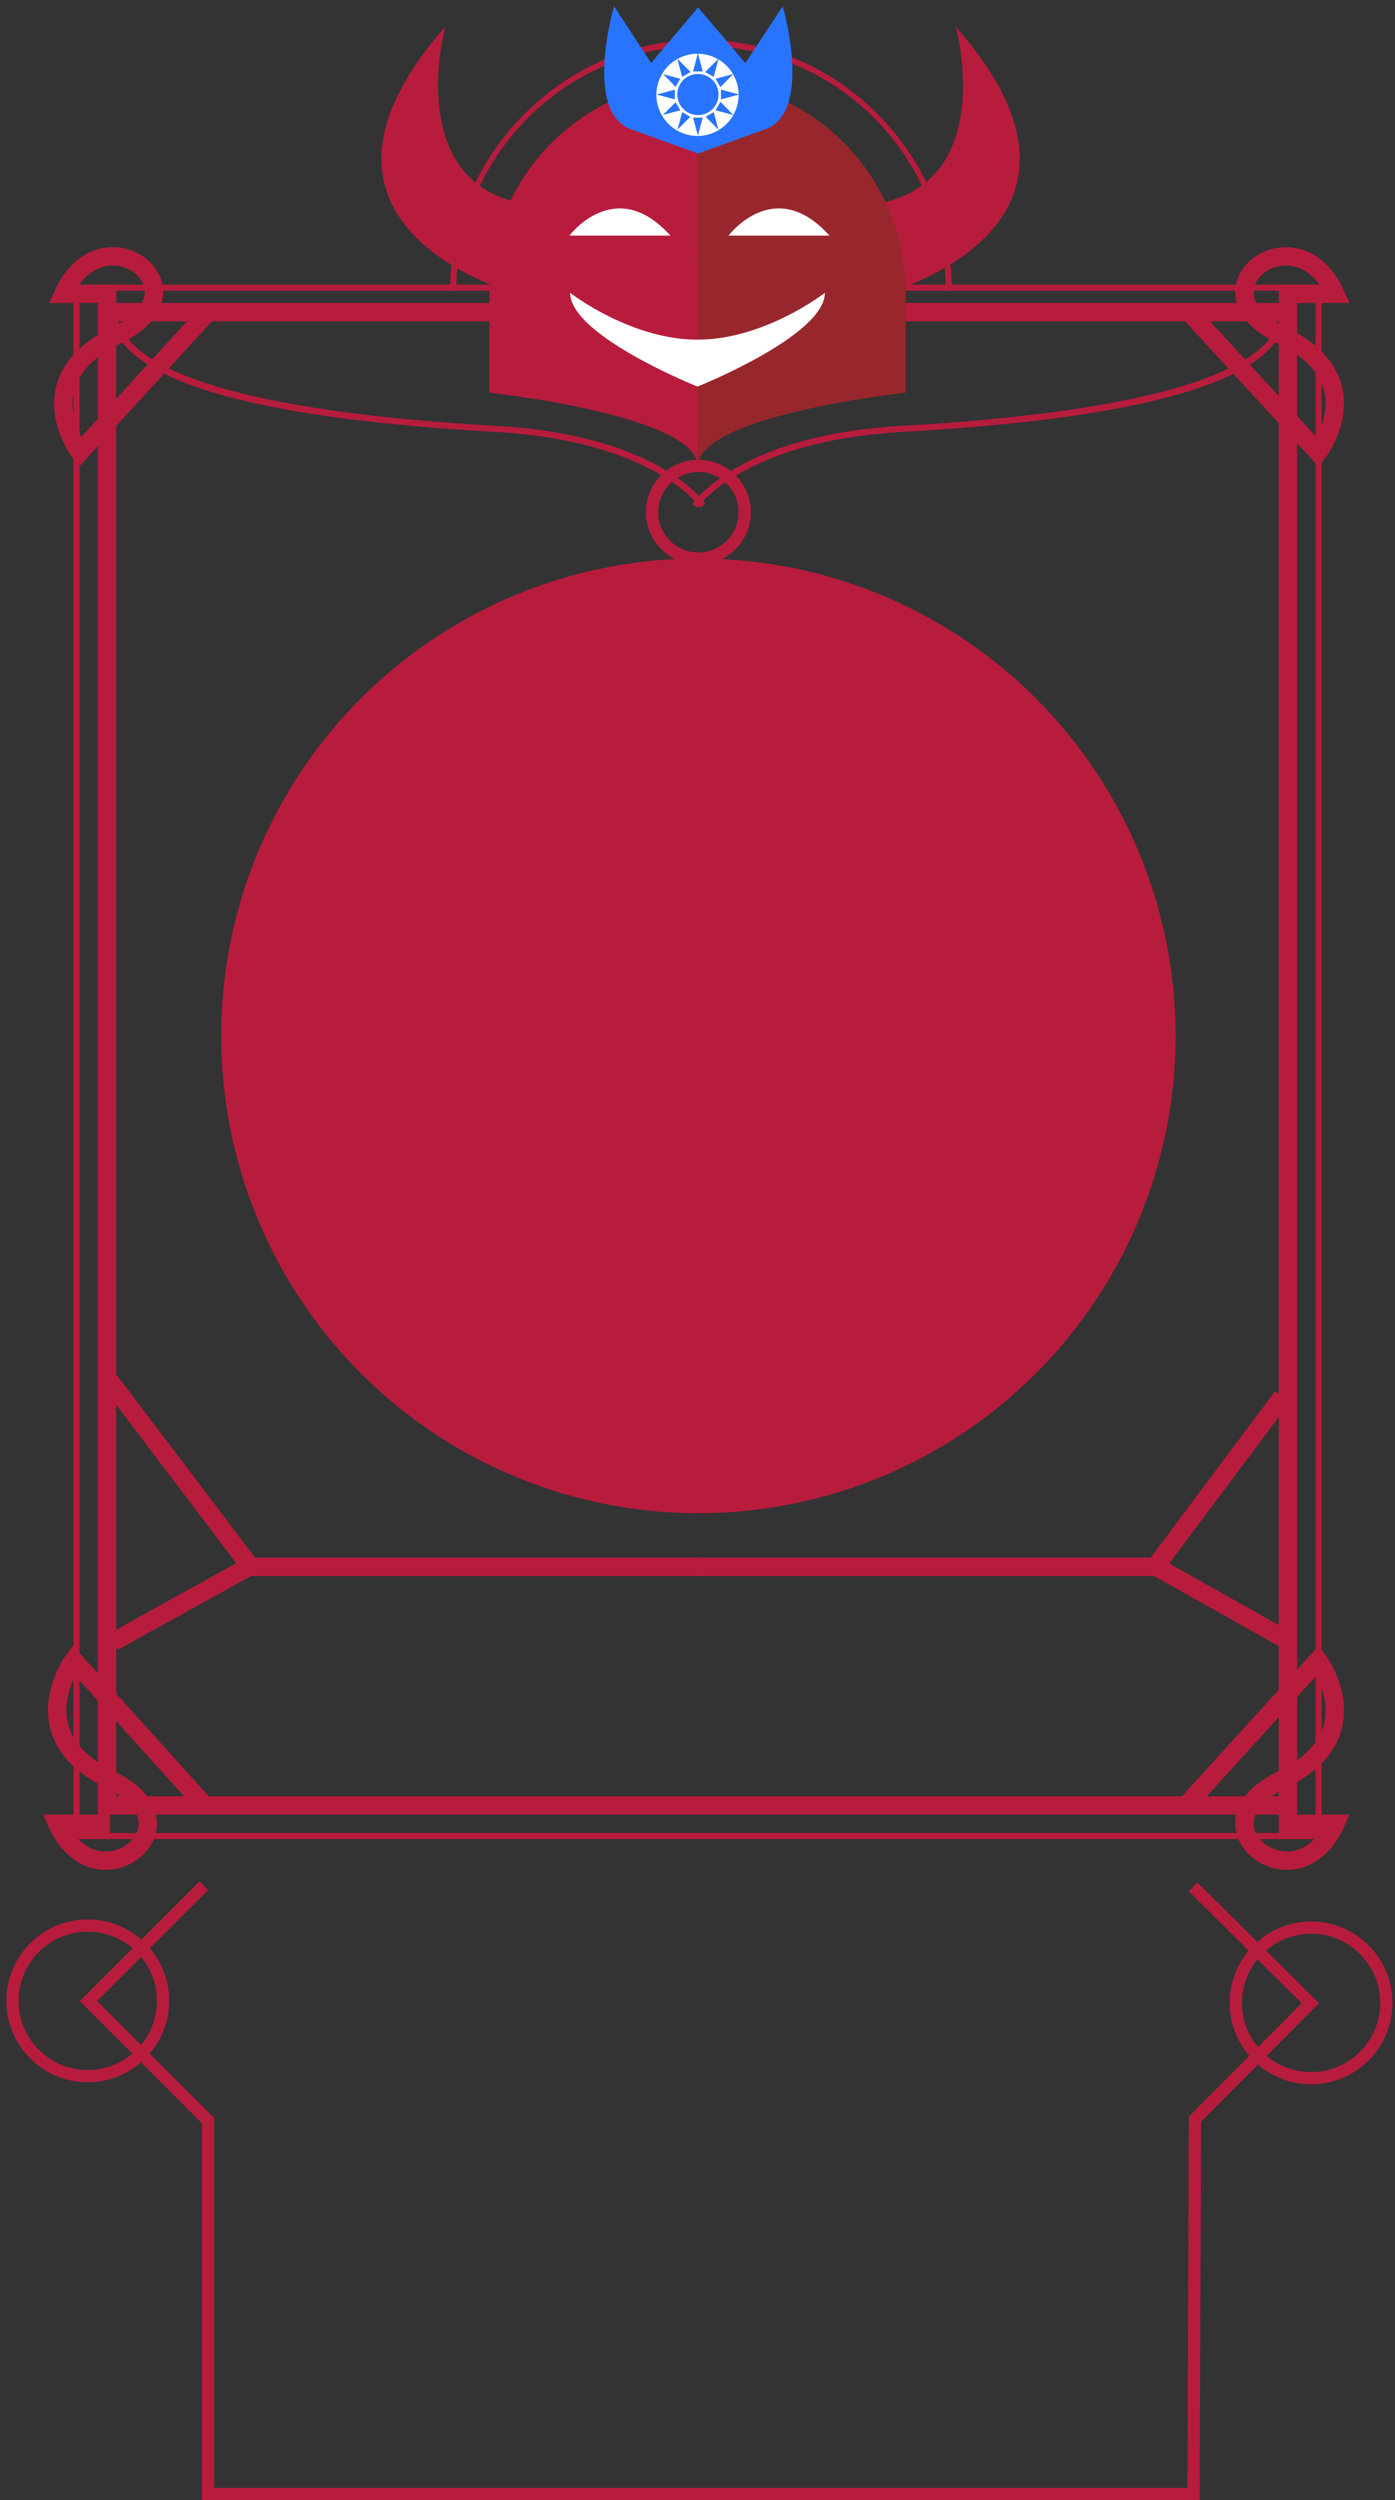 <?xml version="1.0" encoding="utf-8"?>
<!-- Generator: Adobe Illustrator 16.0.0, SVG Export Plug-In . SVG Version: 6.00 Build 0)  -->
<!DOCTYPE svg PUBLIC "-//W3C//DTD SVG 1.1//EN" "http://www.w3.org/Graphics/SVG/1.1/DTD/svg11.dtd">
<svg version="1.1" id="圖層_1" xmlns="http://www.w3.org/2000/svg" xmlns:xlink="http://www.w3.org/1999/xlink" x="0px" y="0px"
	 width="228px" height="408.5px" viewBox="0 0 228 408.5" enable-background="new 0 0 228 408.5" xml:space="preserve">
<rect x="0" y="0" width="228" height="408.5" fill="#333333" stroke="none"/>
<circle fill="#B81C3D" cx="114.146" cy="169.255" r="77.992"/>
<path fill="#B81C3D" d="M156.225,4.379c0,0,6.775,24.809-12.225,28.799v14.988C144,48.166,185.45,37.59,156.225,4.379z"/>
<g>
	<path fill="#B81C3D" d="M210.362,305.521c-0.409,0-0.823-0.028-1.241-0.086c-3.636-0.5-6.645-3.229-7.154-6.486
		c-0.271-1.728-0.152-6.104,6.78-9.433c4.303-2.064,6.879-4.715,7.657-7.877c0.766-3.109-0.336-6.104-1.234-7.865l-19.719,21.692
		l-2.221-2.018l22.3-24.532l1.089,1.46c0.173,0.232,4.228,5.768,2.698,11.98c-1.003,4.074-4.122,7.393-9.271,9.864
		c-3.604,1.729-5.469,4.013-5.115,6.264c0.305,1.949,2.282,3.659,4.6,3.979c2.346,0.322,4.497-0.74,6.12-2.964H209v-3h11.577
		l-0.971,2.124C217.597,303.019,214.201,305.521,210.362,305.521z"/>
</g>
<path fill="none" stroke="#B81C3D" stroke-width="3" stroke-miterlimit="10" d="M194.341,50.994l21.075,22.91
	c0,0,9.172-11.893-6.02-19.184C194.207,47.43,211.84,34,218.242,48H209"/>
<g>
	<path fill="#B81C3D" d="M17.236,305.521c-3.827,0-7.216-2.503-9.226-6.897L7.04,296.5H18v3h-6.035
		c1.62,2.222,3.767,3.284,6.096,2.964c2.335-0.321,4.253-1.985,4.562-3.957c0.354-2.26-1.517-4.55-5.132-6.285
		c-5.155-2.475-8.282-5.799-9.296-9.879c-1.54-6.204,2.473-11.729,2.645-11.961l1.091-1.476l22.15,24.547l-2.227,2.01L12.3,273.794
		c-0.886,1.772-1.961,4.767-1.188,7.847c0.793,3.162,3.376,5.812,7.678,7.876c6.948,3.336,7.067,7.723,6.797,9.454
		c-0.509,3.249-3.502,5.968-7.117,6.466C18.055,305.493,17.644,305.521,17.236,305.521z"/>
</g>
<path fill="none" stroke="#B81C3D" stroke-width="3" stroke-miterlimit="10" d="M33.968,50.994l-20.922,22.91
	c0,0-9.095-11.893,6.095-19.184S16.777,34,10.375,48H19"/>
<g>
	<path fill="#B81C3D" d="M212,296.5H16v-247h196V296.5z M19,293.5h190v-241H19V293.5z"/>
</g>
<g>
	<path fill="#B81C3D" d="M216,300.5H12v-254h204V300.5z M13,299.5h202v-252H13V299.5z"/>
</g>
<g>
	<path fill="#B81C3D" d="M155.568,47.5h-1c0-22-17.944-40-40-40s-40,18-40,40h-1c0-22,18.393-41,41-41S155.568,25.5,155.568,47.5z"
		/>
</g>
<path fill="#B81C3D" d="M114.399,13.279C95.42,13.279,80,28.832,80,47.812v16.354c0,0,34.018,3.668,34.018,12
	C114.018,84.5,114.399,13.279,114.399,13.279z"/>
<path fill="#98272D" d="M113.852,13.279c18.979,0,34.148,15.553,34.148,34.533v16.354c0,0-33.891,3.668-33.891,12
	C114.109,84.5,113.852,13.279,113.852,13.279z"/>
<path fill="#B81C3D" d="M72.775,4.379c0,0-6.775,24.809,12.225,28.799v14.988C85,48.166,43.55,37.59,72.775,4.379z"/>
<path fill="#FFFFFF" d="M93.068,38.5c0,0,7.5-10,16.5,0H93.068z"/>
<path fill="#FFFFFF" d="M119.068,38.5c0,0,7.5-10,16.5,0H119.068z"/>
<path fill="#FFFFFF" d="M93.183,47.844c0,0,9.817,7.656,20.817,7.656v7.666C114,63.166,93.183,54.855,93.183,47.844z"/>
<path fill="#FFFFFF" d="M134.817,47.844c0,0-9.817,7.656-20.817,7.656v7.666C114,63.166,134.817,54.855,134.817,47.844z"/>
<path fill="#2974FF" d="M127.93,1.023l-6.109,9.283l-7.727-9.094l-7.674,9.094l-6.059-9.283c0,0-4.865,16.42,2.289,19.91
	l11.443,4.152l11.496-4.152C132.742,17.443,127.93,1.023,127.93,1.023z"/>
<path fill-rule="evenodd" clip-rule="evenodd" fill="#FFFFFF" d="M110.758,9.619c0.932-0.547,2.418-0.922,3.279-0.811
	c-0.254,0.959-0.508,1.912-0.76,2.863c0.531,0,1.045,0,1.586,0c-0.252-0.945-0.504-1.893-0.768-2.885
	c1.186,0.004,2.246,0.32,3.266,0.887c-0.713,0.705-1.414,1.396-2.113,2.088c0.482,0.277,0.928,0.533,1.398,0.803
	c0.25-0.928,0.506-1.873,0.771-2.854c1.006,0.598,1.781,1.385,2.387,2.391c-0.98,0.264-1.926,0.518-2.857,0.768
	c0.27,0.461,0.523,0.9,0.797,1.367c0.67-0.684,1.354-1.385,2.066-2.113c0.605,1.055,0.885,2.119,0.914,3.291
	c-0.979-0.26-1.932-0.514-2.883-0.766c0,0.537,0,1.039,0,1.592c0.941-0.252,1.893-0.504,2.881-0.768
	c-0.004,1.184-0.283,2.264-0.861,3.311c-0.717-0.727-1.412-1.436-2.113-2.146c-0.271,0.471-0.527,0.914-0.797,1.381
	c0.943,0.254,1.906,0.514,2.898,0.781c-0.41,0.732-0.918,1.34-1.537,1.85c-3.854,3.172-9.596,1.293-10.836-3.543
	c-0.746-2.906,0.646-6.082,3.281-7.488c0.006,0.098,0,0.195,0.023,0.289c0.105,0.416,0.219,0.828,0.33,1.244
	c0.129,0.477,0.258,0.955,0.383,1.414c0.469-0.27,0.912-0.525,1.379-0.793c-0.475-0.469-0.955-0.938-1.426-1.414
	C111.211,10.117,110.986,9.867,110.758,9.619z M114.068,12.082c-1.861,0.004-3.385,1.527-3.369,3.371
	c0.016,1.865,1.523,3.357,3.387,3.352c1.842-0.002,3.352-1.516,3.355-3.357C117.445,13.598,115.926,12.082,114.068,12.082z
	 M112.822,19.088c-0.428-0.246-0.871-0.504-1.33-0.768c-0.254,0.945-0.51,1.898-0.773,2.887
	C111.443,20.475,112.137,19.777,112.822,19.088z M115.33,19.078c0.678,0.684,1.371,1.385,2.088,2.109
	c-0.262-0.971-0.518-1.922-0.771-2.865C116.184,18.588,115.746,18.84,115.33,19.078z M108.395,12.121
	c0.672,0.689,1.359,1.395,2.025,2.078c0.25-0.43,0.504-0.869,0.773-1.33C110.256,12.619,109.303,12.363,108.395,12.121z
	 M111.189,18.021c-0.27-0.469-0.521-0.908-0.76-1.32c-0.676,0.674-1.375,1.371-2.084,2.08
	C109.293,18.527,110.24,18.273,111.189,18.021z M114.863,19.219c-0.541,0-1.053,0-1.588,0c0.254,0.947,0.51,1.895,0.766,2.846
	c0.02-0.004,0.041-0.004,0.062-0.008C114.357,21.111,114.609,20.164,114.863,19.219z M110.293,14.65
	c-0.947,0.252-1.9,0.508-2.854,0.764c-0.002,0.02-0.002,0.039-0.002,0.059c0.955,0.256,1.91,0.512,2.855,0.766
	C110.293,15.695,110.293,15.199,110.293,14.65z"/>
<g>
	<path fill="#B81C3D" d="M114.469,82.943c-0.072-0.107-7.544-10.896-33.429-12.361C38.667,68.184,18.068,61.5,18.068,50.5h1
		c0,10,20.869,16.754,62.028,19.084c26.445,1.497,33.9,12.307,34.204,12.764L114.469,82.943z"/>
</g>
<g>
	<path fill="#B81C3D" d="M113.984,82.943l-0.832-0.555c0.304-0.457,7.759-11.308,34.204-12.805
		c41.159-2.33,62.028-9.084,62.028-19.084h1c0,11-20.599,17.684-62.972,20.082C121.528,72.047,114.057,82.836,113.984,82.943z"/>
</g>
<circle fill-rule="evenodd" clip-rule="evenodd" fill="none" stroke="#B81C3D" stroke-width="2" stroke-miterlimit="10" cx="114.146" cy="83.693" r="7.569"/>
<g>
	<g>
		<polygon fill="#B81C3D" points="19.261,269.564 17.808,266.939 40.263,254.5 115,254.5 115,257.5 41.038,257.5 		"/>
	</g>
	<g>
		<polygon fill="#B81C3D" points="210.049,269.56 188.594,257.5 114,257.5 114,254.5 189.379,254.5 211.52,266.944 		"/>
	</g>
</g>
<g>
	
		<rect x="9.985" y="238.916" transform="matrix(0.604 0.797 -0.797 0.604 203.25 72.123)" fill="#B81C3D" width="38.25" height="3"/>
</g>
<g>
	
		<rect x="197.777" y="224.741" transform="matrix(0.801 0.599 -0.599 0.801 184.597 -71.164)" fill="#B81C3D" width="3" height="34.349"/>
</g>
<g>
	<polygon fill="#B81C3D" points="32.883,346.799 13.045,326.961 32.613,307.393 34.027,308.807 15.873,326.961 34.297,345.385 	"/>
</g>
<g>
	<path fill="#B81C3D" d="M14.342,340.232c-7.336,0-13.305-5.969-13.305-13.305s5.969-13.305,13.305-13.305
		s13.305,5.969,13.305,13.305S21.678,340.232,14.342,340.232z M14.342,315.623c-6.233,0-11.305,5.071-11.305,11.305
		s5.071,11.305,11.305,11.305s11.305-5.071,11.305-11.305S20.575,315.623,14.342,315.623z"/>
</g>
<g>
	<path fill="#B81C3D" d="M214.285,340.568c-7.336,0-13.305-5.969-13.305-13.305s5.969-13.305,13.305-13.305
		s13.305,5.969,13.305,13.305S221.621,340.568,214.285,340.568z M214.285,315.959c-6.233,0-11.305,5.071-11.305,11.305
		s5.071,11.305,11.305,11.305s11.305-5.071,11.305-11.305S220.519,315.959,214.285,315.959z"/>
</g>
<g>
	<polygon fill="#B81C3D" points="196.064,408.5 33,408.5 33,346.914 30.293,344.207 31.707,342.793 35,346.086 35,406.5 
		194.072,406.5 194.309,345.845 212.752,327.319 194.299,309.019 195.707,307.599 215.584,327.31 196.305,346.674 	"/>
</g>
</svg>
